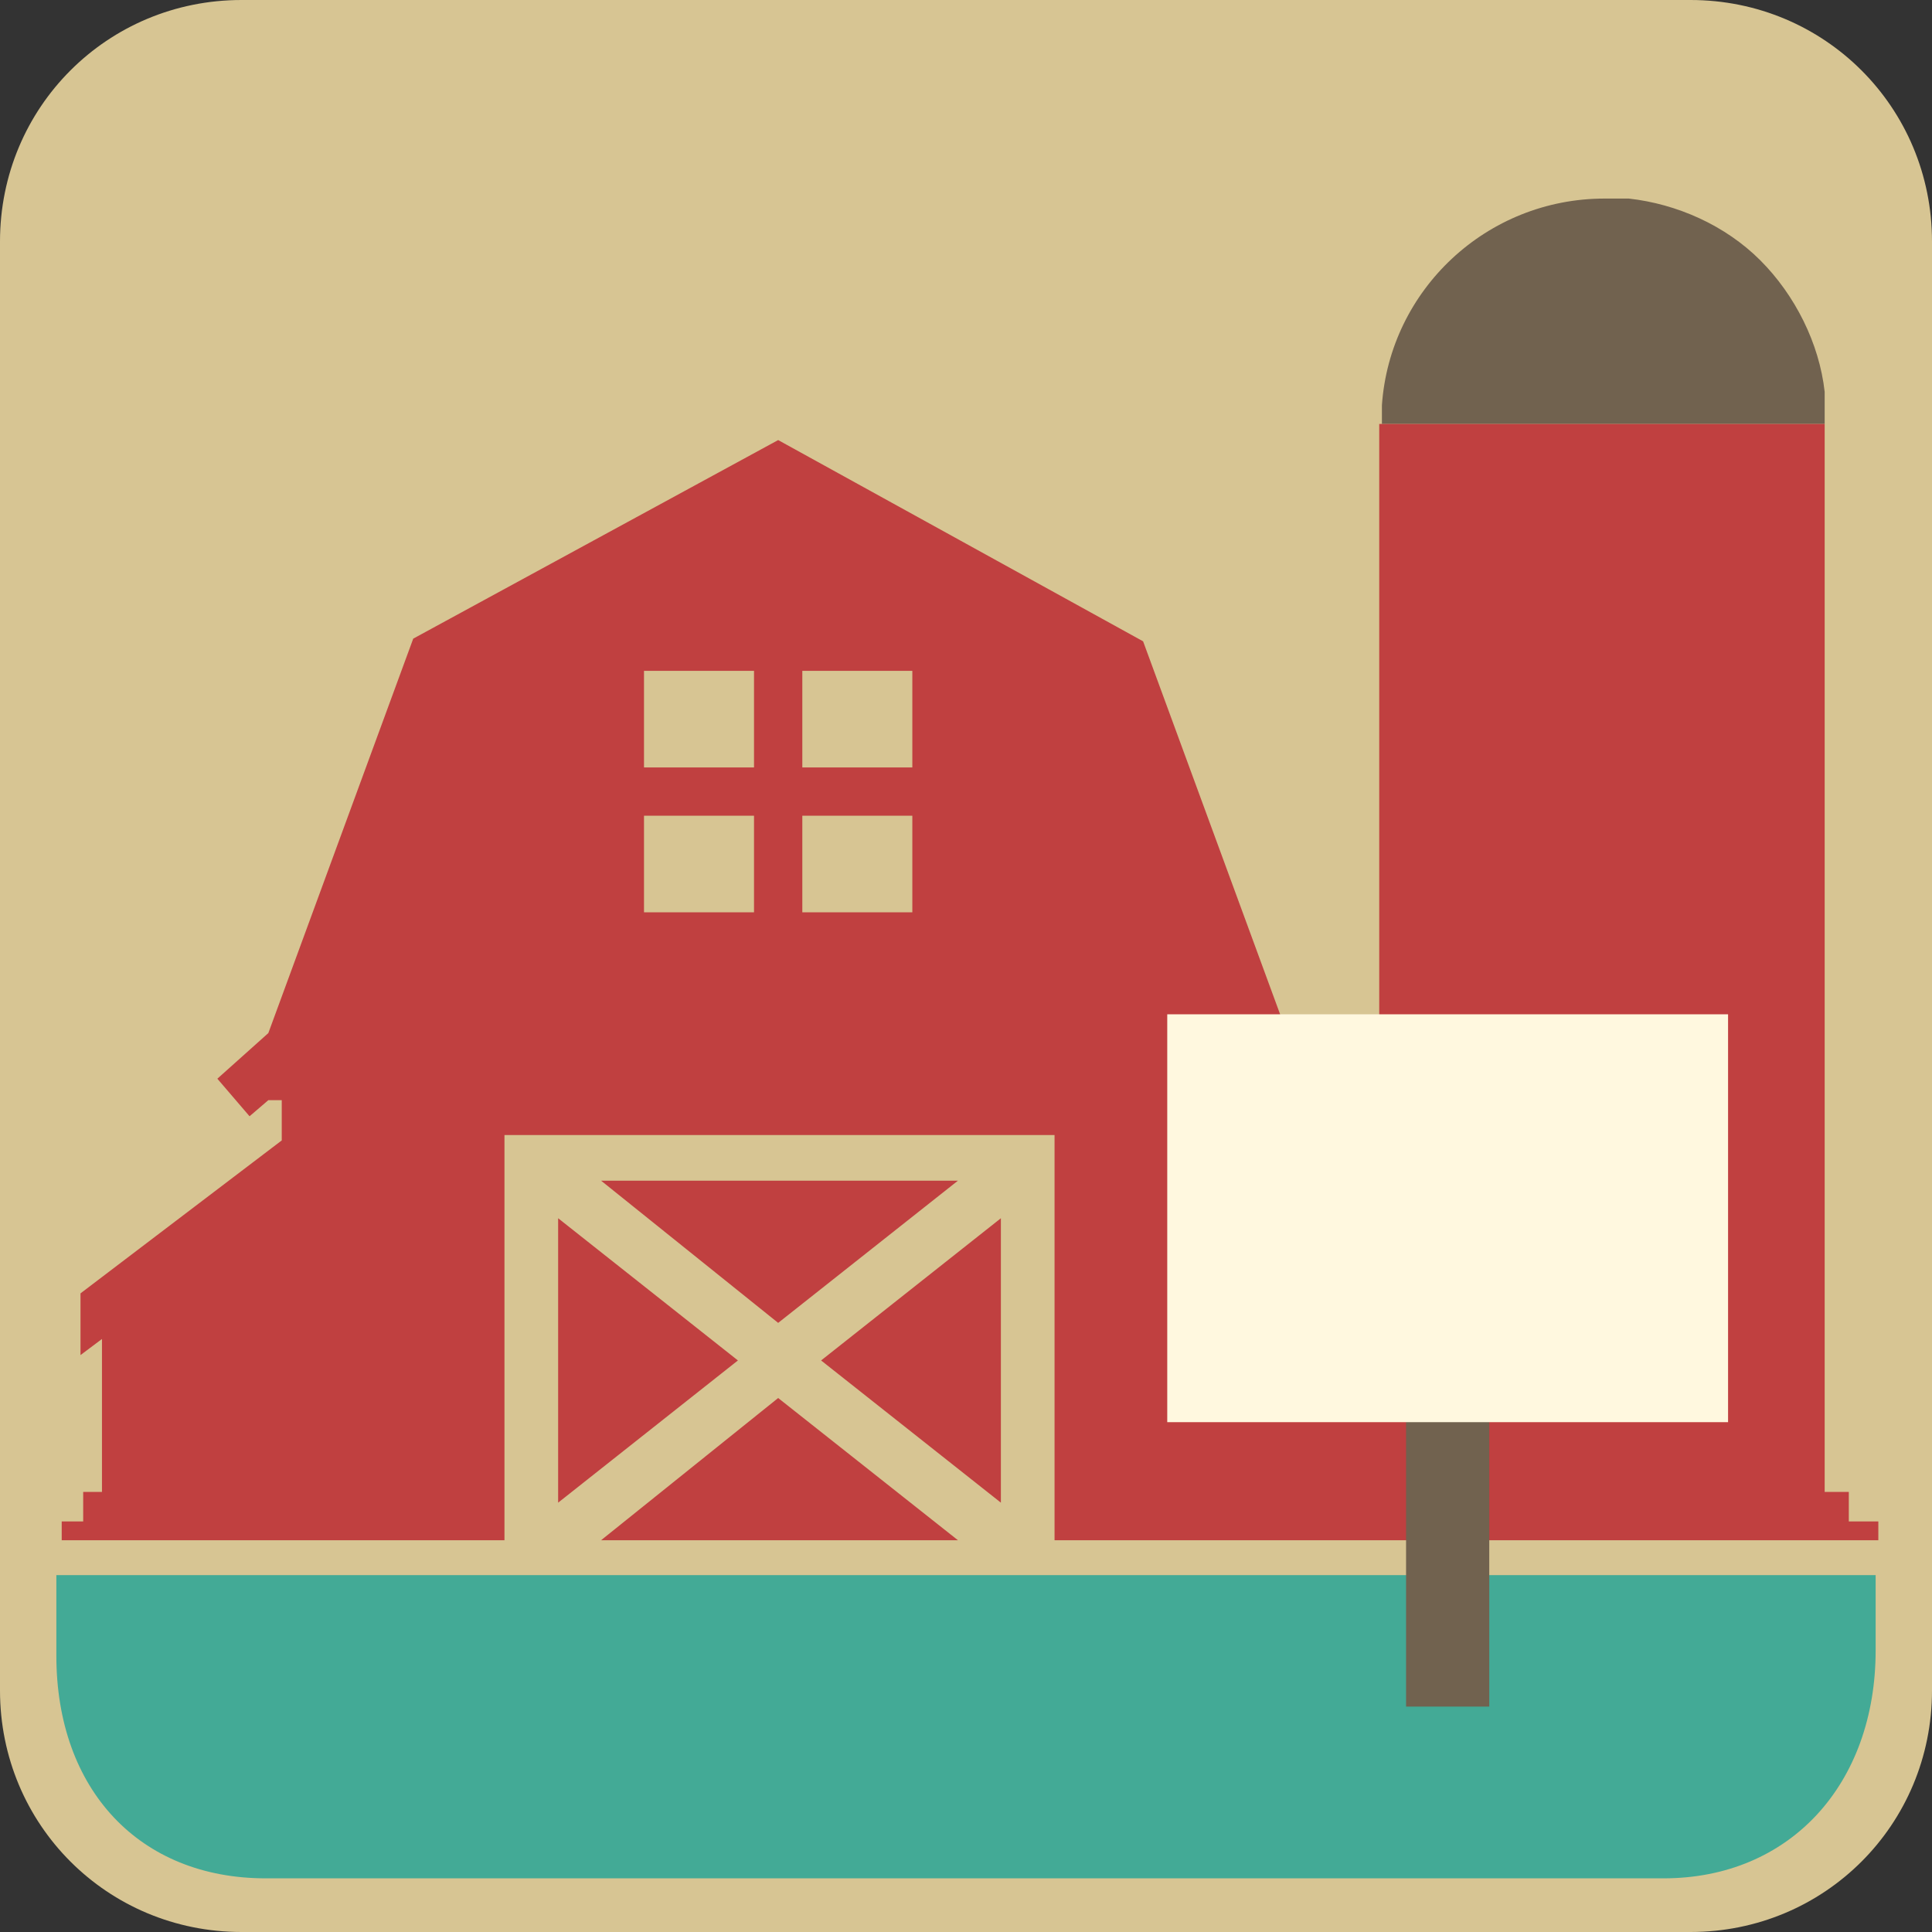 <?xml version="1.0" encoding="utf-8"?>
<!-- Generator: Adobe Illustrator 27.6.1, SVG Export Plug-In . SVG Version: 6.00 Build 0)  -->
<svg version="1.1" id="Layer_1" xmlns="http://www.w3.org/2000/svg" xmlns:xlink="http://www.w3.org/1999/xlink" x="0px" y="0px"
	 viewBox="0 0 72 72" style="enable-background:new 0 0 72 72;" xml:space="preserve">
<rect x="0" y="0" width="72" height="72" fill="#333333" stroke="none"/>
<style type="text/css">
	.st0{fill:#D7C593;}
	.st1{fill:#71624F;}
	.st2{fill:#C04040;}
	.st3{fill:#43AA96;}
	.st4{fill:#FFF8DF;}
</style>
<g>
	<path class="st0" d="M63,72H9c-5,0-9-4-9-9V9c0-5,4-9,9-9h54c5,0,9,4,9,9v54C72,68,68,72,63,72z"/>
	<g>
		<path class="st1" d="M68,15.8v-0.2l0-0.5h0l0,0h0c0-0.1,0-0.3,0-0.4c0,0,0-0.1,0-0.1c-0.2-1.8-1.1-3.6-2.4-4.9
			c-1.3-1.3-3.1-2.1-4.9-2.3c-0.3,0-0.6,0-0.9,0c-4.4,0-8,3.4-8.3,7.7l0,0v0.7H68z"/>
		<path class="st2" d="M68.9,56.7v-1.1H68l0-39.8H51.4v28.2L47.3,43v-1.9H48l0.7,0.6l1.2-1.4L48,38.6l-5.4-14.7L29,16.4l-13.6,7.4
			l-5.4,14.7l-1.9,1.7l1.2,1.4l0.7-0.6h0.5v1.5L3,48.2v2.3l0.8-0.6v5.7H3.1v1.1H2.3v0.7h16.5V42.3h20.5v15.1h30.7v-0.7H68.9z
			 M28.1,34H24v-3.6h4.1V34z M28.1,28.6H24V25h4.1V28.6z M34,34h-4.1v-3.6H34V34z M34,28.6h-4.1V25H34V28.6z"/>
		<g>
			<g>
				<polygon class="st2" points="37.3,56 37.3,45.4 30.6,50.7 				"/>
			</g>
		</g>
		<g>
			<g>
				<polygon class="st2" points="35.7,44 22.4,44 29,49.3 				"/>
			</g>
		</g>
		<g>
			<g>
				<polygon class="st2" points="20.8,45.4 20.8,56 27.5,50.7 				"/>
			</g>
		</g>
		<g>
			<g>
				<polygon class="st2" points="22.4,57.4 35.7,57.4 29,52.1 				"/>
			</g>
		</g>
	</g>
	<path class="st3" d="M2.1,58.7v3c0,5,3.1,8.3,7.8,8.3H62c4.7,0,7.9-3.5,7.9-8.5v-2.8H2.1z"/>
	<rect x="52.4" y="48.4" class="st1" width="3.1" height="15.2"/>
	<rect x="43.5" y="37.8" class="st4" width="20.9" height="15.2"/>
</g>
</svg>
